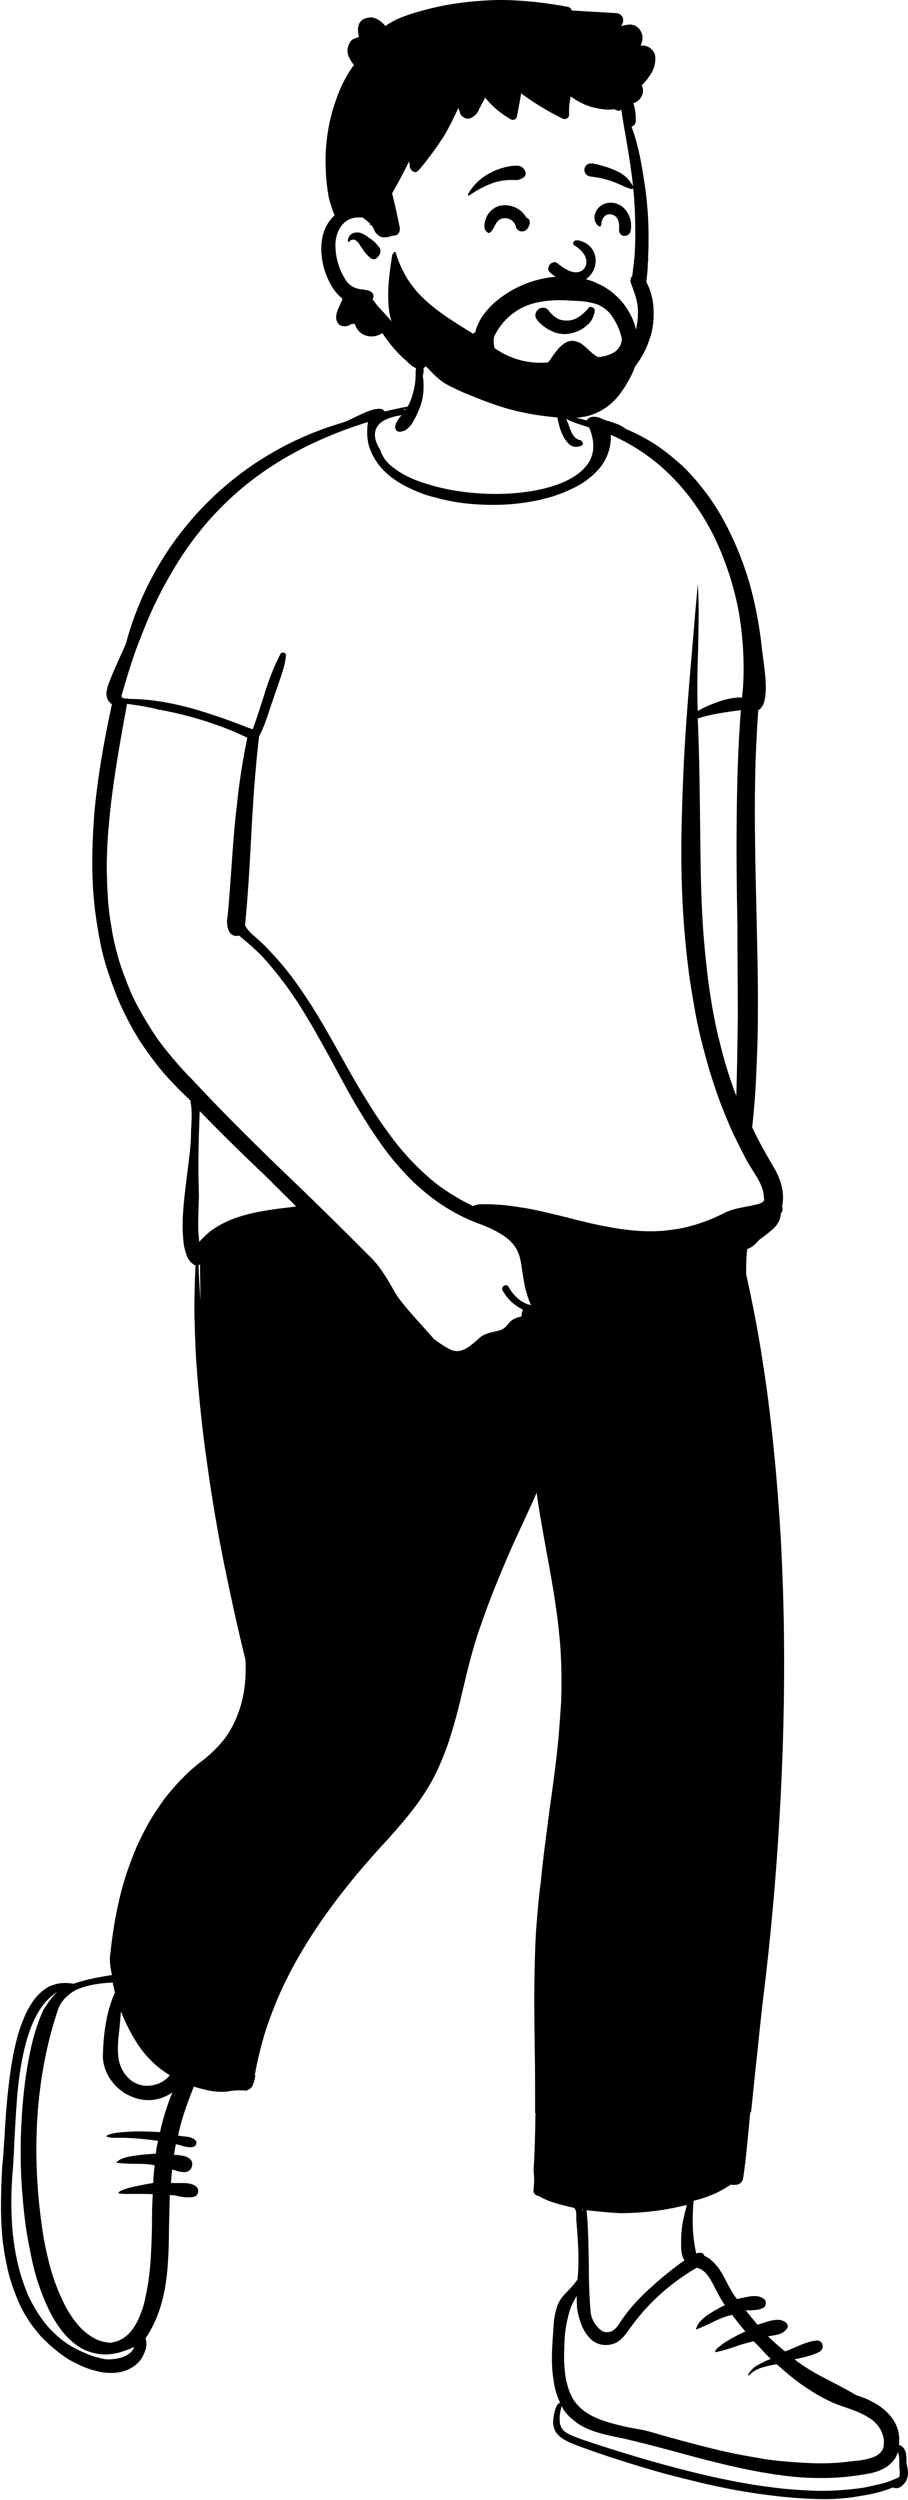 <svg width="133" height="366" viewBox="0 0 133 366" fill="none" xmlns="http://www.w3.org/2000/svg">
<path d="M78.877 60.181C77.769 60.181 76.662 60.071 75.609 59.906C74.557 59.685 73.504 59.41 72.507 58.968C71.51 58.527 70.624 57.975 69.737 57.314C68.906 56.596 68.131 55.769 67.522 54.831V54.776L67.577 54.721H67.632C69.571 56.321 72.008 57.258 75.221 57.699C76.108 57.81 77.049 57.865 77.936 57.865C82.035 57.92 86.023 56.596 89.347 54.169C91.23 52.68 92.559 50.639 93.113 48.322C93.446 47.163 93.501 45.95 93.39 44.736C93.279 43.964 93.058 43.192 92.781 42.475C92.67 42.089 92.504 41.758 92.393 41.371C92.282 41.041 92.393 40.654 92.615 40.379C92.67 39.937 92.726 39.496 92.781 39C92.837 38.503 92.892 38.062 92.947 37.565C93.003 36.517 93.058 35.469 93.058 34.421C93.058 32.325 93.003 30.119 92.781 27.857C92.56 25.43 92.172 23.058 91.784 20.741C91.507 19.196 91.23 17.596 91.008 16.052C90.898 16.162 90.732 16.218 90.565 16.218C90.455 16.218 90.344 16.163 90.233 16.107H90.177L90.011 15.997C90.011 15.997 90.011 15.997 89.956 15.997C89.734 15.997 89.513 16.052 89.236 16.052C88.349 16.052 87.519 15.887 86.632 15.666C85.525 15.335 84.527 14.783 83.586 14.121C83.42 15.004 83.309 15.887 83.364 16.77C83.364 16.935 83.309 17.155 83.142 17.266C83.032 17.376 82.81 17.431 82.644 17.431C82.533 17.431 82.422 17.376 82.311 17.321C80.207 16.273 78.213 15.059 76.329 13.68L76.218 14.397C76.052 15.28 75.886 16.163 75.72 17.045C75.664 17.211 75.609 17.321 75.498 17.431C75.387 17.541 75.221 17.541 75.055 17.541C74.944 17.541 74.834 17.486 74.723 17.431C73.338 16.604 72.064 15.556 71.067 14.287C70.845 14.729 70.624 15.114 70.457 15.445L70.18 15.997C69.959 16.604 69.46 17.1 68.851 17.321C68.74 17.376 68.629 17.376 68.519 17.376C68.242 17.376 68.02 17.266 67.799 17.1C67.577 16.935 67.411 16.714 67.355 16.438C67.3 16.273 67.245 16.052 67.134 15.832C66.524 17.155 65.86 18.479 65.139 19.748C64.087 21.403 62.924 23.003 61.65 24.547L61.262 24.988C61.151 25.099 60.985 25.209 60.819 25.209C60.431 25.154 60.154 24.878 60.044 24.492C59.988 24.216 59.988 23.94 59.933 23.609C59.046 25.43 58.215 26.919 57.44 28.298L57.551 28.795C57.828 29.843 58.049 30.891 58.271 31.939C58.382 32.38 58.437 32.821 58.548 33.263C58.603 33.594 58.548 33.925 58.382 34.145C58.271 34.311 58.049 34.476 57.828 34.476C57.606 34.531 57.44 34.532 57.218 34.587C56.941 34.697 56.609 34.752 56.332 34.752C56.166 34.752 56 34.752 55.834 34.697C55.335 34.477 54.947 34.09 54.781 33.594C54.726 33.484 54.67 33.318 54.56 33.208C54.504 33.097 54.393 32.987 54.338 32.876V32.932C54.338 32.932 54.283 32.932 54.283 32.987C54.227 32.987 54.227 32.987 54.172 32.932V32.876L54.227 32.767C54.006 32.546 53.784 32.325 53.507 32.159C53.396 32.049 53.285 31.994 53.175 31.884C52.953 31.828 52.787 31.829 52.565 31.829C52.011 31.829 51.458 31.939 50.959 32.215C49.63 32.987 49.131 34.587 49.131 35.855C49.131 37.565 49.574 39.22 50.46 40.709C50.793 41.371 51.347 41.868 52.011 42.144C52.344 42.254 52.731 42.364 53.064 42.364C53.396 42.419 53.784 42.475 54.116 42.585C54.338 42.696 54.559 42.861 54.67 43.081C54.726 43.302 54.725 43.523 54.615 43.688C54.615 43.688 54.615 43.743 54.56 43.743V43.799L54.781 44.075C54.892 44.24 55.058 44.461 55.224 44.681C55.446 44.957 55.667 45.178 55.889 45.398C56 45.564 56.166 45.674 56.277 45.839C56.72 46.336 57.163 46.832 57.606 47.329C57.828 47.55 57.994 47.77 58.215 48.046C58.769 48.653 59.379 49.26 60.154 50.032C60.431 50.308 60.708 50.528 60.985 50.749C61.373 51.08 61.761 51.411 62.148 51.797C62.315 52.018 62.425 52.238 62.536 52.459C62.592 52.679 62.647 52.956 62.592 53.176C62.536 53.507 62.259 53.783 61.982 53.893C61.816 53.949 61.65 54.004 61.484 54.004C60.764 54.004 60.044 53.397 59.545 52.845L59.379 52.68H59.323C58.049 51.521 56.941 50.198 56 48.763C55.501 49.094 54.947 49.26 54.393 49.26C53.895 49.26 53.341 49.094 52.953 48.818C52.454 48.487 52.122 47.936 51.956 47.384C51.79 47.44 51.624 47.439 51.513 47.439H51.458C51.347 47.495 51.291 47.55 51.181 47.605C50.959 47.715 50.737 47.77 50.46 47.77C50.239 47.77 50.017 47.715 49.796 47.605C49.574 47.494 49.463 47.274 49.352 47.053C49.075 46.391 49.352 45.619 49.629 45.012L49.685 44.902C49.851 44.516 50.017 44.13 50.183 43.743C49.629 43.302 49.186 42.806 48.798 42.254C48.134 41.206 47.635 40.048 47.358 38.889C47.081 37.676 46.97 36.462 47.137 35.249C47.247 34.532 47.414 33.87 47.746 33.208C48.078 32.546 48.522 31.994 49.02 31.497L48.965 31.387C48.632 30.615 48.411 29.843 48.189 29.07C48.023 28.133 47.857 27.14 47.801 26.202C47.635 24.161 47.635 22.12 47.912 20.134C48.134 18.259 48.577 16.383 49.242 14.563C49.851 12.743 50.737 11.033 51.845 9.488C51.513 9.157 51.291 8.716 51.07 8.274C50.903 7.833 50.848 7.337 50.959 6.895C51.014 6.675 51.125 6.454 51.236 6.233C51.347 6.013 51.513 5.847 51.734 5.737C51.845 5.682 52.011 5.626 52.122 5.571C52.233 5.516 52.344 5.516 52.455 5.461L52.51 5.406C52.565 5.351 52.565 5.351 52.565 5.295C52.565 5.24 52.51 5.185 52.51 5.075C52.399 4.579 52.399 4.082 52.565 3.586C52.731 3.089 53.175 2.758 53.673 2.648C53.839 2.593 54.061 2.592 54.227 2.537C54.67 2.537 55.113 2.703 55.446 2.923C55.833 3.144 56.166 3.475 56.443 3.806C57.329 3.2 58.271 2.703 59.268 2.372C60.265 1.986 61.262 1.71 62.315 1.434C64.53 0.827 66.857 0.442 69.128 0.221C70.513 0.111 71.898 0 73.282 0C74.944 0 76.551 0.11 78.213 0.276C79.763 0.441 81.37 0.662 83.142 0.993C83.475 1.048 83.696 1.269 83.752 1.544C85.081 1.6 86.411 1.71 87.685 1.765C88.571 1.82 89.457 1.876 90.288 1.931C90.842 1.931 91.285 2.427 91.285 2.979C91.285 3.144 91.23 3.31 91.174 3.475C91.119 3.641 91.008 3.751 90.953 3.861L91.064 3.806C91.396 3.696 91.784 3.641 92.172 3.586C92.504 3.586 92.781 3.641 93.113 3.806C93.501 4.027 93.778 4.358 93.944 4.744C94.11 5.13 94.166 5.572 94.055 6.013C94 6.234 93.944 6.454 93.834 6.674C93.889 6.674 93.944 6.674 94 6.674C94.11 6.674 94.221 6.674 94.332 6.674C94.775 6.73 95.218 6.951 95.495 7.281C95.828 7.612 95.994 8.054 95.994 8.495C95.994 9.267 95.828 9.984 95.44 10.646C95.052 11.308 94.554 11.97 94 12.466C94.166 12.797 94.221 13.184 94.166 13.57C94 14.287 93.501 14.894 92.781 15.115C93.058 15.997 93.169 16.935 93.113 17.873C93.058 18.204 92.837 18.424 92.504 18.534C93.058 20.024 93.446 21.569 93.778 23.113C94.055 24.492 94.277 25.982 94.554 27.802C94.831 30.008 94.997 32.27 94.997 34.476C94.997 35.469 94.997 36.517 94.941 37.51V37.896C94.941 38.117 94.941 38.338 94.886 38.613C94.886 39.496 94.775 40.379 94.665 41.261C95.274 42.419 95.662 43.744 95.717 45.068C95.828 46.667 95.661 48.267 95.108 49.756C94.664 51.135 93.944 52.459 93.058 53.618C92.172 54.776 91.119 55.769 89.901 56.651C88.682 57.534 87.408 58.251 86.023 58.803C84.638 59.354 83.253 59.74 81.813 60.016C80.982 60.071 79.93 60.181 78.877 60.181ZM54.781 37.951C54.615 37.951 54.393 37.896 54.283 37.786C53.784 37.4 53.341 36.848 53.008 36.297L52.898 36.131L52.842 36.076C52.787 36.021 52.787 35.965 52.731 35.91C52.621 35.69 52.455 35.469 52.233 35.304L52.178 35.249C52.122 35.194 52.011 35.138 51.901 35.083C51.845 35.083 51.79 35.083 51.734 35.083C51.513 35.083 51.291 35.193 51.181 35.359C51.181 35.414 51.125 35.414 51.07 35.414C51.014 35.414 50.959 35.359 50.959 35.304C50.959 34.973 51.07 34.642 51.291 34.421C51.568 34.145 51.901 34.035 52.288 34.035C52.399 34.035 52.455 34.035 52.565 34.035C53.064 34.145 53.562 34.421 53.95 34.752L54.172 34.917L54.283 34.973C54.781 35.304 55.224 35.745 55.612 36.297C55.778 36.627 55.778 37.014 55.557 37.345C55.446 37.51 55.335 37.621 55.224 37.731C55.113 37.897 54.947 37.951 54.781 37.951Z" fill="black"/>
<path d="M83.564 61.215C82.512 61.215 81.404 61.105 80.462 60.994C77.803 60.718 75.144 60.167 72.596 59.285C71.433 58.898 70.159 58.402 68.83 57.85C68.664 57.795 68.442 57.685 68.276 57.63C67.223 57.188 66.171 56.692 65.174 56.14C64.343 55.589 63.623 54.927 62.958 54.209C62.847 54.099 62.736 53.934 62.57 53.823C61.296 52.61 60.077 51.286 59.025 49.852C58.526 49.245 58.083 48.583 57.751 47.921C57.363 47.204 57.142 46.487 57.031 45.714C56.643 43.122 56.975 40.474 57.363 37.881C57.419 37.661 57.419 37.44 57.474 37.275C57.474 37.219 57.529 37.164 57.585 37.164C57.64 37.164 57.64 37.165 57.64 37.22C57.64 37.165 57.64 37.109 57.64 37.054C57.64 36.999 57.64 36.944 57.696 36.944C57.751 36.889 57.751 36.888 57.806 36.888C57.862 36.888 57.972 36.944 57.972 36.999C58.637 39.261 59.801 41.357 61.407 43.067C63.457 45.218 66.005 46.818 68.497 48.362C68.774 48.528 68.996 48.693 69.273 48.859C69.384 48.748 69.494 48.693 69.605 48.693C69.827 47.756 70.215 46.928 70.769 46.156C71.322 45.383 71.932 44.722 72.652 44.115C75.421 41.798 78.967 40.474 82.567 40.474C83.398 40.474 84.229 40.529 85.004 40.695C85.835 40.86 86.611 41.081 87.331 41.412C88.328 41.853 89.27 42.404 90.045 43.122C90.876 43.839 91.541 44.666 92.095 45.604C92.427 46.156 92.704 46.763 92.926 47.425C93.037 47.7 93.812 50.9 93.314 52.72C93.092 53.603 92.76 54.43 92.317 55.257C91.873 56.085 91.43 56.857 90.876 57.574C89.879 58.953 88.55 60.001 86.999 60.608C86.445 60.829 85.835 60.994 85.281 61.049C84.783 61.16 84.174 61.215 83.564 61.215ZM82.069 43.949C80.85 43.949 79.631 44.059 78.468 44.335C75.754 44.942 73.538 46.818 72.375 49.3C72.264 49.852 72.32 50.403 72.43 50.955C74.369 52.334 76.696 53.106 79.078 53.106C79.465 53.106 79.853 53.106 80.296 53.051C80.462 52.83 80.684 52.555 80.85 52.279C81.57 51.231 82.401 50.128 83.564 49.907C83.675 49.907 83.786 49.907 83.841 49.907C84.285 49.907 84.728 50.072 85.115 50.293C85.503 50.569 85.835 50.845 86.168 51.176C86.556 51.562 86.943 51.893 87.387 52.168C87.442 52.224 87.553 52.224 87.608 52.279C88.439 52.224 89.27 52.003 89.99 51.562C90.655 51.12 91.042 50.403 91.098 49.631C91.042 49.466 91.043 49.355 90.987 49.189C90.71 48.141 90.267 47.204 89.658 46.322C89.159 45.549 88.439 44.997 87.608 44.611C86.666 44.28 85.669 44.115 84.672 44.059H84.451C83.564 44.004 82.789 43.949 82.069 43.949Z" fill="black"/>
<path d="M82.809 48.913C82.145 48.913 81.535 48.803 80.926 48.527C80.04 48.141 79.264 47.589 78.655 46.817C78.489 46.596 78.378 46.321 78.433 45.99C78.489 45.714 78.655 45.438 78.876 45.273C79.043 45.107 79.32 45.052 79.541 45.052C79.597 45.052 79.652 45.052 79.707 45.052C79.984 45.107 80.261 45.272 80.372 45.493L80.427 45.548C80.76 45.99 81.203 46.376 81.702 46.652C82.089 46.872 82.532 46.928 82.976 46.928C83.086 46.928 83.197 46.928 83.308 46.928C84.361 46.817 85.081 46.266 85.911 45.438C86.022 45.328 86.078 45.273 86.188 45.107C86.244 44.997 86.355 44.941 86.41 44.941C86.466 44.941 86.521 44.941 86.576 44.941C86.742 44.941 86.908 45.052 87.019 45.162C87.075 45.273 87.13 45.383 87.13 45.493C87.019 46.321 86.632 47.093 86.022 47.59C85.358 48.196 84.527 48.637 83.585 48.803C83.363 48.858 83.087 48.913 82.809 48.913ZM84.139 41.356C82.809 41.301 81.591 40.804 80.594 39.922C80.317 39.701 80.206 39.315 80.372 39.039C80.483 38.653 80.815 38.433 81.203 38.377C81.369 38.377 81.48 38.433 81.591 38.488L81.702 38.598C82.366 39.094 83.363 39.867 84.36 39.867C84.804 39.867 85.247 39.701 85.524 39.37C85.856 38.984 85.967 38.488 85.856 37.991C85.635 36.888 84.471 36.116 84.084 35.895C83.973 35.785 83.917 35.674 83.973 35.509C84.028 35.288 84.25 35.178 84.471 35.178C84.527 35.178 84.527 35.178 84.582 35.178C85.413 35.288 86.189 35.729 86.687 36.391C87.13 36.998 87.296 37.715 87.241 38.432C87.186 39.205 86.853 39.867 86.355 40.419C85.745 41.081 84.97 41.356 84.139 41.356ZM68.739 28.669C68.684 28.669 68.629 28.614 68.573 28.559C68.518 28.504 68.518 28.448 68.573 28.393C69.349 27.014 70.567 25.911 71.952 25.249C72.672 24.863 73.448 24.587 74.279 24.422L74.501 24.366C74.833 24.311 75.165 24.256 75.498 24.256C75.941 24.201 76.439 24.366 76.716 24.697C76.882 24.918 76.993 25.194 76.993 25.469C76.993 25.635 76.882 25.856 76.716 25.966C76.329 26.242 75.885 26.407 75.387 26.352C75.276 26.352 75.165 26.352 75.054 26.352C74.944 26.352 74.833 26.352 74.722 26.352C74.611 26.352 74.5 26.352 74.445 26.352C73.78 26.407 73.116 26.517 72.506 26.683C71.177 27.124 69.903 27.786 68.739 28.614C68.795 28.669 68.795 28.669 68.739 28.669ZM92.559 27.676C92.503 27.676 92.503 27.676 92.448 27.676C92.06 27.566 91.672 27.4 91.285 27.235L90.897 27.069C90.454 26.849 90.01 26.683 89.567 26.518C88.57 26.187 87.573 25.966 86.576 25.856C86.355 25.856 86.133 25.745 85.967 25.635C85.801 25.524 85.69 25.304 85.634 25.139C85.579 24.863 85.579 24.587 85.745 24.366C85.856 24.201 86.022 24.035 86.244 23.98C86.355 23.925 86.521 23.925 86.632 23.925C86.687 23.925 86.798 23.925 86.853 23.925L87.019 23.98C88.127 24.201 89.235 24.532 90.288 25.028C91.34 25.47 92.171 26.241 92.725 27.29C92.78 27.565 92.725 27.621 92.669 27.676C92.669 27.621 92.614 27.676 92.559 27.676Z" fill="black"/>
<path d="M89.294 29.678C91.51 29.568 92.84 31.94 92.341 33.925C92.23 34.312 91.898 34.532 91.51 34.532H91.399C91.344 34.532 91.289 34.532 91.289 34.532C90.901 34.422 90.679 34.091 90.679 33.705V33.594C90.735 32.657 90.624 31.609 89.516 31.388C88.574 31.223 88.076 32.105 88.076 32.933C88.076 33.043 87.965 33.153 87.854 33.153C87.799 33.153 87.799 33.153 87.743 33.153C87.134 32.712 86.912 31.94 87.189 31.223C87.522 30.285 88.353 29.733 89.294 29.678Z" fill="black"/>
<path d="M73.009 30.175C74.615 29.733 76.332 30.45 77.108 31.885C77.385 31.94 77.606 32.216 77.606 32.491C77.606 32.877 77.44 33.264 77.163 33.595C76.775 33.981 76.111 33.981 75.778 33.595C75.668 33.484 75.612 33.374 75.557 33.209V33.153C75.335 32.271 74.394 31.774 73.563 31.995H73.507C72.51 32.326 72.51 33.429 71.79 34.036C71.735 34.091 71.624 34.146 71.513 34.091C70.738 33.705 70.904 32.657 71.181 31.995C71.458 31.168 72.122 30.506 73.009 30.175Z" fill="black"/>
<path d="M120.813 365.891C117.933 365.891 114.72 365.615 111.175 365.118C108.073 364.677 104.694 364.015 101.204 363.132C98.157 362.415 95.055 361.533 91.898 360.54C89.239 359.712 86.635 358.83 84.309 357.947L84.198 357.892C83.478 357.616 82.703 357.285 82.149 356.844C81.872 356.623 81.595 356.348 81.428 356.072C81.207 355.741 81.096 355.355 81.041 354.968C80.985 354.637 81.041 353.92 81.207 353.203C81.318 352.707 81.595 351.879 82.038 351.769C81.65 350.942 81.373 350.114 81.207 349.232C81.041 348.349 80.93 347.466 80.875 346.584C80.764 344.763 80.93 342.943 81.041 341.123C81.096 340.681 81.096 340.185 81.152 339.744C81.484 337.151 82.149 336.489 83.035 335.551C83.589 335 84.143 334.393 84.586 333.731C84.863 331.028 84.697 328.932 84.531 326.45C84.475 326.008 84.475 325.512 84.42 325.071C84.42 324.905 84.364 324.685 84.42 324.519C84.42 324.298 84.42 324.023 84.364 323.802C84.364 323.581 84.254 323.416 84.087 323.25C83.866 323.195 83.644 323.14 83.367 323.085C81.816 322.699 80.21 322.313 78.88 321.485C78.659 321.485 78.437 321.375 78.326 321.209C78.16 321.044 78.105 320.823 78.16 320.547C78.216 319.885 78.271 319.223 78.216 318.562C78.216 318.286 78.16 317.955 78.16 317.624C78.326 315.197 78.382 312.494 78.437 309.349H78.382C78.382 306.205 78.382 302.951 78.326 299.862C78.271 295.89 78.216 291.753 78.326 287.671C78.382 285.464 78.437 283.478 78.603 281.603C78.77 279.452 78.936 277.466 79.213 275.535C79.545 272.005 80.044 268.474 80.487 264.999C80.985 261.524 81.484 257.883 81.816 254.298C81.983 252.367 82.093 250.602 82.204 248.947C82.259 247.072 82.259 245.306 82.204 243.596C82.149 242.272 82.093 240.893 81.927 239.459C81.816 238.135 81.65 236.811 81.428 235.322C81.041 232.564 80.542 229.806 80.044 227.158C79.545 224.345 78.991 221.421 78.603 218.553L78.437 218.939L78.049 219.822C76.72 222.745 75.28 225.724 74.006 228.758C72.566 232.123 71.402 235.101 70.461 237.859C69.353 240.893 68.577 244.093 67.857 247.127C67.359 249.278 66.805 251.54 66.14 253.691C65.808 254.849 65.42 255.897 65.032 256.89C64.589 257.994 64.146 259.042 63.647 260.035C62.761 261.689 61.764 263.289 60.601 264.779C59.382 266.378 58.053 267.868 56.945 269.136C51.682 274.763 47.639 280.003 44.536 285.133C43.65 286.623 42.819 288.057 42.099 289.546C41.324 291.036 40.659 292.58 40.05 294.125C39.44 295.669 38.886 297.269 38.443 298.869C38 300.468 37.612 302.123 37.335 303.778C37.335 303.833 37.391 303.833 37.391 303.888C37.335 304.33 37.224 304.771 37.058 305.212C36.892 305.654 36.504 305.929 36.061 306.095C35.729 306.04 35.397 306.04 35.064 306.04C34.455 306.04 33.901 306.095 33.347 306.205C33.125 306.205 32.848 306.26 32.627 306.26C31.907 306.26 31.187 306.205 30.466 306.04C29.746 305.874 29.026 305.709 28.361 305.488L28.306 305.709L28.195 305.985C27.364 308.136 26.534 310.398 26.09 312.659C26.367 312.714 26.644 312.77 26.866 312.77C27.475 312.825 28.14 312.88 28.583 313.321C28.749 313.487 28.805 313.652 28.749 313.873C28.694 314.093 28.528 314.259 28.306 314.314C28.14 314.369 27.974 314.369 27.808 314.369C27.42 314.369 27.032 314.259 26.644 314.149C26.367 314.038 26.035 313.983 25.758 313.928C25.647 314.424 25.592 314.921 25.481 315.472C26.256 315.528 27.42 315.583 27.918 316.19C28.14 316.41 28.195 316.741 28.14 317.017C28.084 317.624 27.531 318.065 26.977 318.01C26.534 318.01 26.035 317.9 25.592 317.734C25.426 317.679 25.315 317.679 25.204 317.624C25.149 318.286 25.093 318.948 25.038 319.61C25.149 319.61 25.259 319.61 25.37 319.61C25.536 319.61 25.703 319.61 25.924 319.61C26.09 319.61 26.312 319.61 26.478 319.61C26.866 319.61 27.198 319.61 27.586 319.665C27.918 319.72 28.306 319.83 28.583 319.996C28.915 320.216 29.082 320.547 29.026 320.933C29.026 321.099 28.915 321.264 28.805 321.375C28.694 321.54 28.528 321.595 28.306 321.651C28.084 321.706 27.863 321.706 27.586 321.706C27.087 321.706 26.644 321.651 26.146 321.54C25.758 321.43 25.315 321.375 24.872 321.375C24.816 322.754 24.816 324.243 24.761 325.677C24.706 331.469 24.65 337.427 21.326 342.336C21.493 342.943 21.493 343.55 21.271 344.157C21.049 344.763 20.773 345.315 20.385 345.756C19.886 346.308 19.222 346.749 18.501 347.025C17.781 347.301 17.061 347.411 16.286 347.411C15.621 347.411 15.012 347.356 14.347 347.191C13.682 347.025 13.073 346.86 12.408 346.584C11.799 346.363 11.19 346.032 10.636 345.756C10.082 345.481 9.583 345.15 9.085 344.763C7.977 343.991 7.035 343.109 6.093 342.171C5.262 341.233 4.487 340.24 3.822 339.137C3.157 338.089 2.659 336.93 2.216 335.772C1.773 334.614 1.385 333.4 1.108 332.187C0.831 330.973 0.609 329.704 0.443 328.436C0.277 327.222 0.222 325.953 0.166 324.629C0.111 322.423 0.166 319.996 0.332 317.127C0.443 316.079 0.554 314.535 0.665 312.825C0.775 310.673 0.942 308.246 1.219 305.764C1.551 302.84 1.939 300.468 2.493 298.427C2.77 297.324 3.157 296.276 3.601 295.228C3.988 294.29 4.487 293.463 5.096 292.635C5.65 291.918 6.315 291.367 7.035 290.925C7.423 290.705 7.81 290.594 8.198 290.484C8.641 290.374 9.085 290.319 9.528 290.319C9.971 290.319 10.359 290.374 10.802 290.429C12.353 289.877 13.793 289.601 15.344 289.326C15.676 289.27 16.064 289.215 16.396 289.16C16.119 287.891 16.009 286.843 16.175 285.906C16.452 283.258 16.895 280.555 17.504 277.962C18.114 275.314 19 272.777 20.052 270.295C20.606 269.081 21.216 267.868 21.88 266.709C22.545 265.551 23.321 264.448 24.096 263.344C24.927 262.296 25.813 261.248 26.755 260.31C27.697 259.318 28.749 258.435 29.857 257.607C30.965 256.725 31.962 255.732 32.848 254.629C33.679 253.525 34.289 252.367 34.787 251.098C35.729 248.726 36.117 245.968 35.95 242.99C34.843 238.521 33.846 233.943 32.904 229.365C31.851 224.234 31.02 219.16 30.356 214.416C29.58 209.065 29.082 203.99 28.749 199.301C28.583 196.819 28.528 194.392 28.472 192.075C28.472 189.703 28.528 187.441 28.639 185.29C28.306 185.125 27.974 184.849 27.752 184.573C27.475 184.187 27.309 183.801 27.198 183.359C27.032 182.863 26.921 182.311 26.866 181.76C26.811 181.153 26.755 180.491 26.755 179.884C26.7 177.236 27.143 174.147 27.475 171.389C27.752 169.238 27.974 167.362 27.974 166.259C27.974 165.763 27.974 165.321 28.029 164.825C28.084 163.556 28.14 162.288 27.863 161.074C26.811 160.136 25.813 159.088 24.872 158.095C23.93 157.102 23.099 156.054 22.268 154.951C21.493 153.903 20.717 152.8 20.052 151.696C19.388 150.593 18.778 149.49 18.224 148.332C17.671 147.228 17.172 146.07 16.729 144.856C16.286 143.698 15.898 142.54 15.51 141.326C15.178 140.168 14.845 138.954 14.624 137.685C14.402 136.472 14.181 135.258 14.015 133.989C13.682 131.507 13.516 128.97 13.516 126.432C13.516 124.005 13.627 121.412 13.848 118.71C14.291 114.021 15.122 108.946 16.396 103.099C16.175 102.988 16.009 102.768 15.842 102.547C15.732 102.326 15.621 102.106 15.621 101.885C15.566 101.664 15.566 101.389 15.621 101.168C15.676 100.947 15.732 100.672 15.787 100.451C16.396 98.741 17.172 97.086 17.892 95.486C18.058 95.1 18.28 94.659 18.446 94.218C22.601 78.662 34.621 66.416 50.131 61.893C50.464 61.782 51.017 61.562 51.682 61.231C52.347 60.9 53.067 60.569 53.732 60.293C54.507 59.962 55.117 59.852 55.56 59.852C55.726 59.852 55.892 59.852 56.058 59.962C56.169 60.017 56.28 60.127 56.335 60.238C57.388 60.017 58.496 59.741 59.714 59.521C60.047 58.969 60.268 58.362 60.434 57.755C60.601 57.149 60.767 56.542 60.822 55.88C60.877 55.549 60.877 55.273 60.877 54.942C60.877 54.446 60.877 53.894 61.099 53.453C61.099 53.398 61.099 53.398 61.099 53.343C61.099 53.343 61.154 53.343 61.154 53.398C61.265 53.398 61.321 53.398 61.431 53.398C61.653 53.398 61.819 53.453 61.93 53.618C62.152 53.949 62.041 54.556 61.93 55.053C62.041 55.604 62.041 56.156 62.041 56.707C62.041 57.259 61.985 57.811 61.875 58.362C61.764 58.914 61.598 59.465 61.376 59.962C61.154 60.458 60.933 61.01 60.656 61.451C60.434 61.948 60.102 62.389 59.659 62.775C59.382 63.051 58.994 63.161 58.606 63.217C58.274 63.217 58.053 63.106 57.942 62.83C57.831 62.61 57.886 62.334 57.997 62.003C58.219 61.562 58.496 61.12 58.828 60.789C57.886 60.9 57.055 61.175 56.446 61.451C55.781 61.782 55.338 62.224 55.117 62.72C54.729 63.547 54.895 64.651 55.726 65.919C56.003 66.912 56.723 67.85 57.831 68.622C58.828 69.395 60.157 70.057 61.764 70.608C63.426 71.16 65.143 71.601 66.915 71.877C68.799 72.153 70.682 72.318 72.566 72.318C75.612 72.318 78.493 71.932 80.819 71.215C81.927 70.884 82.98 70.443 83.977 69.836C84.918 69.284 85.638 68.567 86.137 67.85C87.134 66.361 87.134 64.596 86.303 62.61C86.192 62.555 85.915 62.444 85.528 62.334C84.641 62.058 83.312 61.617 82.924 61.286C83.035 61.562 83.146 61.837 83.257 62.113C83.589 63.106 83.977 64.209 84.918 64.43C85.029 64.43 85.14 64.485 85.195 64.596C85.251 64.651 85.306 64.761 85.362 64.871C85.417 65.037 85.306 65.202 85.14 65.257C84.863 65.368 84.641 65.423 84.364 65.423C83.977 65.423 83.589 65.257 83.312 64.982C82.98 64.651 82.758 64.32 82.536 63.934C82.093 63.106 81.816 62.058 81.65 61.175C81.595 60.9 81.539 60.624 81.428 60.458C81.041 59.521 80.819 58.528 80.653 57.535C80.598 57.038 80.598 56.542 80.598 56.045C80.653 55.549 80.764 55.108 80.93 54.611H80.985C81.373 54.611 81.65 56.211 81.983 57.755C82.204 58.969 82.426 60.072 82.647 60.403C82.703 60.403 82.758 60.403 82.813 60.403C82.869 60.514 82.924 60.624 83.035 60.679C83.367 60.955 84.143 61.12 84.863 61.286C85.251 61.341 85.583 61.451 85.915 61.562C86.137 61.231 86.469 61.01 86.968 61.01C87.466 61.01 87.91 61.175 88.353 61.396C88.63 61.507 88.907 61.617 89.239 61.672C90.07 61.948 90.956 62.224 91.621 62.775C93.172 63.437 94.668 64.209 96.108 65.147C97.493 66.085 98.767 67.133 99.985 68.236C102.257 70.443 104.306 73.091 105.968 76.124C107.574 79.048 108.848 82.192 109.79 85.392C110.676 88.591 111.286 91.846 111.618 95.1C111.673 95.431 111.729 95.872 111.784 96.369C112.117 98.906 112.726 103.099 111.064 103.981C110.898 106.298 110.787 108.67 110.676 111.263C110.621 113.524 110.566 115.896 110.566 118.489C110.566 123.288 110.676 128.142 110.787 132.831C110.898 138.071 111.064 143.532 111.009 148.883C111.009 151.752 110.898 154.399 110.787 156.937C110.676 159.805 110.455 162.453 110.178 165.046C111.009 166.866 112.061 168.741 113.391 171.003C113.889 171.831 114.277 172.768 114.499 173.706C114.72 174.644 114.775 175.637 114.554 176.63C114.609 176.795 114.665 176.961 114.609 177.181C114.609 177.347 114.499 177.512 114.388 177.623C114.277 179.167 113.335 179.884 112.283 180.712C112.061 180.877 111.784 181.098 111.563 181.263C111.286 181.429 111.064 181.649 110.843 181.925C110.455 182.311 110.012 182.697 109.458 182.863C109.292 184.077 109.292 185.345 109.292 186.559C110.178 190.53 111.009 194.723 111.673 199.081C112.338 203.273 112.892 207.631 113.335 212.154C113.778 216.457 114.111 220.98 114.388 225.558C114.609 229.971 114.775 234.55 114.831 239.183C114.942 247.954 114.72 257.056 114.166 266.323C113.668 274.928 112.892 283.589 111.84 292.139C111.396 295.724 111.064 299.365 110.676 302.84C110.455 304.937 110.233 307.088 110.012 309.239H109.901C109.79 310.177 109.735 311.115 109.624 312.108C109.402 314.424 109.181 316.796 108.848 318.948C108.793 319.223 108.627 319.499 108.405 319.665C108.184 319.83 107.851 319.885 107.574 319.885C107.408 319.885 107.242 319.885 107.076 319.83C106.245 320.382 105.359 320.878 104.472 321.264C103.531 321.651 102.589 321.982 101.592 322.202C101.481 323.747 101.426 324.905 101.481 326.119C101.536 327.387 101.703 328.711 101.98 329.925C102.146 329.87 102.367 329.815 102.534 329.815C102.7 329.815 102.81 329.815 102.921 329.925C103.032 329.98 103.143 330.09 103.143 330.256C103.531 330.421 103.918 330.642 104.251 330.973C104.583 331.249 104.86 331.58 105.137 331.911C105.636 332.573 106.079 333.4 106.466 334.172C106.91 335 107.353 335.882 107.962 336.599C108.184 336.544 108.405 336.489 108.627 336.434C109.236 336.324 109.901 336.158 110.51 336.158C111.23 336.158 111.784 336.379 112.117 336.82C112.227 337.151 112.172 337.427 112.061 337.648C111.895 337.868 111.563 338.034 111.064 338.144C110.621 338.199 110.178 338.254 109.735 338.254C109.568 338.254 109.402 338.254 109.236 338.254C109.845 339.027 110.455 339.744 110.953 340.35C111.23 340.295 111.507 340.185 111.84 340.075C112.504 339.854 113.28 339.633 113.945 339.633C114.443 339.633 114.831 339.799 115.163 340.075C115.274 340.185 115.329 340.351 115.385 340.461C115.385 340.626 115.385 340.792 115.274 340.902C115.052 341.233 114.72 341.509 114.332 341.674C113.945 341.785 113.501 341.895 113.114 341.95C112.892 342.005 112.671 342.005 112.504 342.061C113.224 342.778 114.055 343.495 114.997 344.267C115.44 344.102 115.883 343.936 116.326 343.715C117.379 343.274 118.431 342.778 119.595 342.667C119.65 342.667 119.65 342.667 119.706 342.667C120.093 342.667 120.426 342.943 120.481 343.329C120.536 343.495 120.536 343.715 120.426 343.881C120.37 344.046 120.204 344.212 120.038 344.322C119.484 344.598 118.875 344.819 118.265 344.984C117.601 345.15 116.936 345.315 116.382 345.425C117.213 346.087 118.154 346.694 119.096 347.246C120.038 347.797 121.035 348.294 121.977 348.79C123.14 349.397 124.303 350.004 125.411 350.666C126.297 350.942 127.128 351.273 127.904 351.714C128.679 352.1 129.399 352.652 130.009 353.258C131.338 354.582 131.892 356.182 131.671 357.947C132.723 358.278 132.778 359.381 132.778 360.319V360.374C132.778 360.595 132.834 360.871 132.889 361.091C132.945 361.422 133 361.698 133 362.029C133 362.36 132.945 362.691 132.834 362.967C132.723 363.298 132.501 363.574 132.224 363.85C132.114 363.96 131.947 364.07 131.781 364.181C131.615 364.236 131.449 364.291 131.283 364.291C131.117 364.291 130.95 364.236 130.784 364.181C129.289 364.787 127.738 365.173 126.187 365.394C124.469 365.725 122.641 365.891 120.813 365.891ZM82.26 352.265C82.038 353.148 81.927 353.865 81.983 354.362C81.983 354.913 82.149 355.299 82.37 355.63C82.869 356.292 83.811 356.623 85.306 357.175L85.638 357.285C87.577 357.947 90.181 358.775 93.117 359.657C96.274 360.595 99.099 361.367 101.869 362.029C105.192 362.857 108.294 363.463 111.175 363.905C112.781 364.125 114.332 364.346 115.828 364.456C117.379 364.567 118.93 364.677 120.315 364.677C122.309 364.677 124.359 364.511 126.353 364.236C127.294 364.07 128.181 363.85 129.122 363.629C130.009 363.408 130.84 363.077 131.671 362.691C131.837 362.415 131.781 362.029 131.781 361.698C131.726 361.367 131.726 360.981 131.726 360.65C131.726 360.099 131.726 359.492 131.504 358.995C131.394 359.437 131.172 359.878 130.895 360.209C130.618 360.54 130.286 360.871 129.898 361.147C129.122 361.643 128.236 361.974 127.294 362.139C126.131 362.36 124.968 362.526 123.805 362.636C122.697 362.746 121.534 362.801 120.315 362.801C118.487 362.801 116.714 362.691 114.942 362.47C113.28 362.25 111.507 361.974 109.624 361.588C106.079 360.871 102.534 359.933 99.099 358.995C96.44 358.278 93.726 357.561 91.067 356.954C89.294 356.623 87.522 356.237 86.026 355.575C85.251 355.244 84.531 354.803 83.921 354.251C83.201 353.7 82.647 353.038 82.26 352.265ZM84.475 336.158C83.866 337.096 83.423 338.144 83.201 339.247C82.924 340.35 82.758 341.399 82.703 342.557C82.647 343.826 82.592 344.984 82.647 345.977C82.703 346.86 82.758 347.797 82.98 348.68C83.146 349.397 83.367 350.114 83.7 350.776C83.977 351.383 84.364 351.879 84.863 352.376C85.749 353.258 86.912 353.92 88.574 354.472C90.236 355.024 92.341 355.465 94.335 355.796C95.222 356.017 96.163 356.292 97.049 356.568C100.318 357.451 103.641 358.388 107.02 359.106C108.848 359.492 110.51 359.768 112.117 360.043C113.945 360.319 115.606 360.429 117.268 360.54C118.265 360.595 119.262 360.65 120.204 360.65C121.81 360.65 123.361 360.54 124.913 360.319C125.743 360.264 126.63 360.154 127.35 359.933C128.181 359.712 128.735 359.381 129.122 358.885C129.344 358.609 129.455 358.223 129.455 357.892C129.51 357.396 129.455 356.954 129.289 356.458C129.122 355.906 128.845 355.41 128.458 354.968C128.07 354.527 127.682 354.196 127.184 353.92C126.242 353.314 125.079 352.872 123.915 352.486C122.974 352.155 122.032 351.824 121.201 351.383C119.816 350.721 118.542 349.894 117.268 349.011C116.05 348.128 114.886 347.135 113.778 346.143C113.668 346.143 113.557 346.198 113.446 346.198C112.781 346.308 112.061 346.473 111.396 346.694C110.676 346.97 110.122 347.301 109.679 347.797C109.679 347.797 109.679 347.797 109.624 347.797C109.624 347.797 109.568 347.797 109.568 347.742V347.687C109.901 347.08 110.399 346.584 111.009 346.253C111.618 345.922 112.227 345.591 112.892 345.37C112.504 344.984 112.061 344.543 111.673 344.102C111.286 343.66 110.843 343.219 110.399 342.778C109.513 342.998 108.571 343.219 107.74 343.55C106.743 343.881 105.746 344.212 104.749 344.377C104.749 344.157 104.915 343.881 105.303 343.605C105.691 343.274 106.134 342.943 106.633 342.667C107.464 342.171 108.294 341.73 109.181 341.343C108.516 340.571 107.851 339.744 107.242 338.916C106.134 339.137 105.082 339.633 104.085 340.13C103.364 340.461 102.644 340.792 101.924 341.068C102.035 340.681 102.201 340.295 102.478 339.964C102.81 339.578 103.198 339.247 103.586 338.971C104.417 338.42 105.248 337.923 106.189 337.482C105.746 336.93 105.359 336.158 104.915 335.331C104.528 334.559 104.14 333.786 103.697 333.179C103.475 332.904 103.254 332.628 102.921 332.407C102.644 332.187 102.367 332.076 102.035 332.021C98.434 334.117 95.277 336.875 92.784 340.185C92.618 340.406 92.452 340.626 92.286 340.847C91.732 341.674 91.122 342.502 90.236 342.998C89.738 343.219 89.239 343.329 88.685 343.329C88.242 343.329 87.799 343.219 87.411 343.053C87.023 342.888 86.635 342.612 86.359 342.281C85.694 341.619 85.195 340.626 84.863 339.468C84.697 338.916 84.586 338.42 84.531 337.868C84.475 337.206 84.475 336.655 84.475 336.158ZM8.42 291.587C7.755 292.029 7.146 292.58 6.592 293.187C6.038 293.849 5.595 294.566 5.207 295.338C4.764 296.166 4.431 297.048 4.154 297.931C3.822 298.869 3.601 299.862 3.379 300.854C2.936 302.951 2.659 305.102 2.493 307.198C2.327 309.349 2.216 311.501 2.105 313.431C2.05 315.197 1.939 316.907 1.828 318.286C1.717 319.665 1.662 320.989 1.662 322.313C1.662 323.747 1.717 325.181 1.828 326.505C2.105 329.539 2.714 332.352 3.601 334.724C4.044 335.993 4.653 337.206 5.373 338.365C6.093 339.523 6.869 340.571 7.866 341.509C8.808 342.447 9.915 343.274 11.134 343.881C11.743 344.212 12.408 344.488 13.073 344.763C13.793 345.039 14.513 345.205 15.233 345.37C15.51 345.425 15.732 345.425 16.009 345.425C16.396 345.425 16.784 345.37 17.117 345.315C17.504 345.26 17.837 345.15 18.224 344.984C18.557 344.874 18.834 344.653 19.111 344.432C19.388 344.212 19.554 343.936 19.665 343.605C18.945 343.936 18.224 344.212 17.449 344.432C16.784 344.598 16.119 344.708 15.399 344.708C14.901 344.708 14.402 344.653 13.904 344.543C13.405 344.432 12.962 344.267 12.519 344.102C11.577 343.66 10.746 343.053 10.026 342.336C8.586 340.902 7.312 338.806 6.259 336.103C5.539 334.283 4.985 332.407 4.598 330.477C4.154 328.38 3.767 326.229 3.545 324.078C3.047 319.61 2.88 315.086 3.157 310.563C3.379 306.095 3.988 301.958 4.819 298.648C5.207 297.159 5.706 295.669 6.37 294.235C7.035 293.187 7.7 292.249 8.42 291.587ZM16.507 290.263C15.178 290.319 13.405 290.484 11.91 291.036C11.19 291.256 10.525 291.642 9.971 292.139C9.361 292.635 8.918 293.242 8.586 293.959C5.152 303.944 4.431 315.693 6.426 327.829C6.703 329.318 7.035 330.752 7.423 332.187C7.921 333.897 8.531 335.496 9.306 337.096C10.137 338.806 11.134 340.185 12.187 341.178C12.741 341.674 13.35 342.116 14.015 342.447C14.679 342.778 15.455 342.943 16.175 342.998C16.895 342.888 17.56 342.667 18.114 342.281C18.723 341.895 19.222 341.343 19.609 340.737C20.052 340.075 20.385 339.358 20.662 338.585C20.994 337.758 21.216 336.875 21.382 335.993C21.714 334.393 21.991 332.462 22.102 330.201C22.213 328.215 22.268 326.339 22.268 324.629C22.268 323.305 22.324 322.147 22.379 321.264C21.991 321.209 21.604 321.209 21.16 321.209C20.773 321.209 20.385 321.209 19.997 321.209C19.609 321.209 19.221 321.209 18.834 321.209C18.335 321.209 17.837 321.209 17.338 321.099C17.338 320.437 21.659 319.72 22.434 319.61C22.49 318.672 22.545 317.844 22.656 317.017C21.659 316.796 20.662 316.796 19.665 316.796C18.778 316.796 17.892 316.741 17.006 316.631C17.394 316.19 18.114 315.859 19.221 315.693C20.163 315.528 21.105 315.417 22.047 315.362C22.324 315.362 22.601 315.307 22.822 315.307C22.878 314.755 22.988 314.093 23.154 313.431C21.548 313.211 19.942 313.045 18.28 312.99C18.224 312.99 18.114 312.99 18.003 312.99C17.837 312.99 17.671 312.99 17.449 312.99C17.283 312.99 17.061 312.99 16.895 312.99C16.507 312.99 16.009 312.99 15.566 312.77C15.787 312.494 16.396 312.328 17.394 312.218C18.391 312.108 19.443 312.052 20.44 312.052C21.659 312.052 22.822 312.108 23.431 312.163C23.875 310.177 24.484 308.191 25.259 306.316C24.761 306.702 24.152 306.977 23.542 307.198C22.988 307.364 22.379 307.474 21.77 307.474C20.939 307.474 20.108 307.308 19.332 306.977C18.945 306.812 18.557 306.647 18.224 306.426C17.892 306.205 17.56 305.929 17.227 305.654C16.895 305.378 16.618 305.047 16.396 304.716C16.119 304.385 15.898 304.054 15.732 303.668C15.344 302.896 15.122 302.123 15.067 301.241C15.122 297.434 15.676 294.29 16.84 291.698C16.729 291.311 16.618 290.815 16.507 290.263ZM85.915 323.581C86.192 326.339 86.192 328.932 86.248 331.469C86.248 333.786 86.303 336.158 86.525 338.696C86.691 339.413 86.968 340.075 87.466 340.626C87.633 340.847 87.91 341.068 88.131 341.233C88.685 341.564 89.405 341.509 89.904 341.123C90.291 340.792 90.624 340.406 90.846 339.964C91.953 338.31 93.394 336.655 95.166 335.055C96.773 333.566 98.49 332.187 100.262 330.918C99.819 330.311 99.764 329.428 99.764 328.711C99.764 328.656 99.764 328.601 99.764 328.491C99.764 326.229 99.985 325.291 100.484 323.305C100.539 323.14 100.539 322.974 100.595 322.809C97.382 323.636 94.058 324.023 90.735 324.023C89.128 323.912 87.522 323.802 85.915 323.581ZM85.251 323.471C85.251 323.581 85.306 323.692 85.306 323.802C85.306 323.857 85.306 323.912 85.306 323.912C85.306 323.857 85.306 323.802 85.306 323.747C85.306 323.636 85.306 323.526 85.362 323.471H85.306C85.251 323.471 85.251 323.471 85.251 323.471ZM17.726 294.511C17.671 294.732 17.671 294.897 17.671 295.062C17.615 295.669 17.56 296.276 17.504 296.938C17.338 298.317 17.172 299.806 17.338 301.13C17.394 301.792 17.615 302.454 17.892 303.006C18.058 303.282 18.224 303.613 18.446 303.833C18.668 304.109 18.945 304.385 19.221 304.606C19.886 305.102 20.717 305.378 21.548 305.378C22.157 305.378 22.822 305.212 23.376 304.992C23.93 304.716 24.484 304.33 24.872 303.833C23.154 302.785 21.659 301.406 20.496 299.751C19.332 298.096 18.446 296.331 17.726 294.511ZM18.612 103.044C17.615 108.394 16.784 113.193 16.23 117.882C15.953 120.475 15.732 122.792 15.676 125.053C15.621 126.267 15.621 127.425 15.676 128.584C15.676 129.742 15.787 130.955 15.842 132.059C15.953 133.217 16.064 134.376 16.286 135.479C16.452 136.637 16.673 137.74 16.95 138.844C17.227 139.947 17.56 141.105 17.948 142.153C18.335 143.257 18.778 144.36 19.221 145.408C19.72 146.511 20.274 147.559 20.883 148.607C21.493 149.655 22.157 150.759 22.878 151.807C23.598 152.855 24.428 153.903 25.315 154.951C26.201 155.999 27.143 157.047 28.14 158.04C30.356 160.412 32.793 162.949 35.673 165.818C38.222 168.355 40.88 170.948 43.429 173.375C46.863 176.685 50.353 180.105 53.787 183.58C54.618 184.352 55.394 185.235 56.003 186.173C56.668 187.11 57.221 188.103 57.776 189.096C58.662 190.641 60.767 192.902 62.152 194.447C62.872 195.274 63.426 195.826 63.426 195.936C64.09 196.433 64.755 196.929 65.475 197.315C65.752 197.481 65.974 197.591 66.251 197.702C66.472 197.757 66.749 197.812 66.971 197.812C67.414 197.812 67.912 197.646 68.466 197.315C68.965 196.984 69.519 196.543 70.35 195.771C71.014 195.274 71.735 195.109 72.51 194.943C72.732 194.888 72.953 194.833 73.175 194.778C73.84 194.557 74.117 194.226 74.394 193.895C74.726 193.454 75.114 193.013 76.388 192.737C76.388 192.406 76.443 192.075 76.609 191.744C76 191.468 75.391 191.027 74.892 190.586C74.394 190.089 73.95 189.538 73.618 188.931C73.507 188.765 73.563 188.6 73.618 188.434C73.729 188.269 73.895 188.158 74.117 188.158C74.283 188.158 74.449 188.269 74.504 188.434C74.837 189.041 75.28 189.593 75.834 190.089C76.388 190.586 77.052 190.917 77.773 191.082C77.385 190.2 77.108 189.317 76.886 188.379C76.72 187.552 76.609 186.779 76.499 186.118C76.111 183.304 75.889 181.429 70.627 179.333C67.968 178.395 65.531 177.071 63.259 175.361C62.207 174.533 61.21 173.706 60.268 172.768C59.327 171.831 58.44 170.838 57.609 169.845C56.778 168.852 56.003 167.804 55.227 166.645C54.507 165.597 53.787 164.494 53.012 163.225C51.571 160.908 50.242 158.426 48.968 156.054C48.026 154.289 47.029 152.524 46.032 150.759C44.924 148.828 43.872 147.118 42.875 145.684C41.767 144.029 40.548 142.484 39.274 140.995C38.609 140.223 37.945 139.506 37.224 138.899C36.504 138.182 35.729 137.575 35.009 136.968C34.843 137.023 34.732 137.023 34.566 137.023C34.233 137.023 33.956 136.858 33.735 136.637C33.458 136.306 33.347 135.81 33.291 135.424C33.236 134.982 33.236 134.541 33.347 134.155C33.569 131.728 33.735 129.356 33.901 127.039C34.122 123.784 34.344 120.751 34.732 117.606C34.898 115.896 35.12 114.352 35.341 112.862C35.618 111.152 35.895 109.608 36.227 108.008C34.843 107.346 33.458 106.739 32.017 106.243C30.633 105.746 29.137 105.25 27.641 104.864C26.201 104.478 24.706 104.147 23.154 103.871C21.714 103.485 20.163 103.264 18.612 103.044ZM29.303 185.125C29.248 185.18 29.137 185.18 29.082 185.235C29.137 187 29.248 188.765 29.359 190.475C29.359 188.655 29.303 186.835 29.303 185.125ZM29.248 162.674C29.192 164.77 29.082 166.811 29.082 168.852C29.026 171.113 29.082 173.154 29.137 175.03C29.137 175.692 29.082 176.354 29.082 177.016C29.026 178.615 28.971 180.215 29.192 181.815C29.58 181.374 30.023 180.932 30.466 180.546C30.91 180.16 31.408 179.829 31.962 179.498C33.015 178.891 34.122 178.395 35.286 178.064C37.612 177.347 40.16 177.016 42.598 176.74C42.819 176.685 43.096 176.685 43.373 176.63C41.877 175.14 40.382 173.651 38.942 172.217C35.729 169.183 32.405 165.928 29.248 162.674ZM70.848 176.299C71.901 176.299 73.009 176.354 74.061 176.464C75.058 176.574 76.055 176.74 77.163 176.905C79.268 177.292 81.373 177.843 83.257 178.285L83.423 178.34C85.362 178.836 87.356 179.333 89.35 179.664C90.402 179.884 91.399 179.995 92.341 180.105C93.338 180.215 94.335 180.27 95.332 180.27C96.219 180.27 97.049 180.215 97.936 180.105C98.822 179.995 99.708 179.884 100.539 179.664C101.426 179.443 102.367 179.167 103.254 178.836C104.195 178.505 105.137 178.064 106.023 177.623C107.076 177.071 108.294 176.85 109.458 176.63C109.679 176.574 109.845 176.574 110.067 176.519C110.122 176.519 110.178 176.519 110.233 176.464C110.787 176.354 111.507 176.244 111.84 175.857C111.895 175.802 111.95 175.692 111.95 175.637C111.95 175.582 111.895 175.471 111.895 175.416C111.895 173.982 111.12 172.713 110.344 171.5C110.067 171.058 109.79 170.617 109.568 170.231C108.793 168.852 108.073 167.362 107.353 165.873C106.688 164.439 106.079 162.894 105.469 161.35C104.915 159.86 104.417 158.316 103.918 156.716C103.475 155.172 103.032 153.572 102.644 151.972C102.257 150.428 101.924 148.773 101.647 147.118C101.37 145.518 101.093 143.863 100.872 142.209C100.484 139.064 100.152 135.699 99.985 132.224C99.819 128.97 99.764 125.66 99.819 122.074C99.875 118.875 99.985 115.565 100.152 111.925C100.484 105.14 101.093 98.465 101.647 92.011C101.813 89.749 102.035 87.653 102.201 85.502C102.423 88.315 102.312 91.625 102.257 95.1C102.146 98.134 102.09 101.278 102.201 104.092C103.087 103.595 104.029 103.154 105.026 102.823C105.58 102.602 106.134 102.437 106.688 102.326C107.131 102.216 107.63 102.161 108.128 102.106C108.294 102.106 108.461 102.106 108.682 102.161C108.904 100.285 108.959 98.41 108.904 96.534C108.848 94.604 108.682 92.728 108.405 90.797C108.128 88.867 107.685 86.991 107.131 85.116C106.577 83.24 105.913 81.475 105.137 79.71C104.361 77.945 103.42 76.29 102.367 74.69C101.315 73.091 100.152 71.601 98.822 70.222C96.163 67.409 93.006 65.202 89.461 63.658C89.516 64.651 89.35 65.699 88.962 66.637C88.574 67.574 88.02 68.402 87.3 69.119C86.469 69.946 85.528 70.663 84.475 71.215C83.312 71.822 82.093 72.318 80.875 72.704C78.326 73.477 75.335 73.918 72.233 73.918C70.571 73.918 68.91 73.808 67.303 73.587C65.752 73.366 64.201 72.98 62.65 72.539C61.265 72.098 59.936 71.491 58.662 70.774C57.554 70.112 56.501 69.284 55.67 68.291C54.95 67.409 54.397 66.416 54.064 65.368C53.898 64.816 53.843 64.265 53.787 63.658C53.787 63.051 53.787 62.444 53.898 61.782C43.816 64.927 36.061 69.781 30.134 76.731C28.694 78.441 27.364 80.206 26.201 82.082C24.983 84.013 23.875 85.998 22.878 88.039C21.88 90.08 20.994 92.287 20.108 94.604C19.277 96.81 18.557 99.237 17.837 101.72C17.781 101.83 17.781 101.94 17.837 102.051C17.948 102.271 18.335 102.271 18.668 102.271C18.723 102.271 18.723 102.271 18.778 102.271C18.778 102.271 18.778 102.271 18.778 102.326H18.834C21.659 102.326 24.595 102.768 27.863 103.65C30.854 104.478 33.79 105.526 36.56 106.629V106.574V106.519C36.615 106.629 36.781 106.739 36.892 106.739C36.947 106.739 37.003 106.739 37.058 106.684C37.501 105.471 37.889 104.257 38.277 103.044C38.665 101.83 39.053 100.561 39.496 99.348C39.939 98.134 40.437 96.976 41.047 95.817C41.102 95.652 41.268 95.541 41.434 95.541C41.601 95.541 41.711 95.597 41.822 95.707C41.877 95.817 41.933 95.928 41.877 96.038C41.767 97.307 41.324 98.52 40.936 99.679C40.825 99.954 40.77 100.23 40.659 100.506C40.327 101.389 40.05 102.326 39.717 103.209C39.219 104.754 38.72 106.353 37.945 107.843C37.668 110.159 37.446 112.642 37.224 115.4C37.058 117.882 36.892 120.364 36.781 122.736C36.56 126.818 36.338 131.011 35.895 135.424C36.061 135.865 36.394 136.251 36.892 136.748C37.612 137.354 38.277 137.961 38.942 138.623C39.551 139.285 40.216 139.947 40.825 140.664C42.044 142.043 43.152 143.532 44.204 145.077C46.309 148.111 48.192 151.476 49.965 154.675C51.184 156.826 52.402 159.033 53.732 161.129C54.452 162.288 55.061 163.28 55.726 164.218C56.446 165.266 57.166 166.259 57.886 167.197C58.662 168.19 59.493 169.128 60.268 169.955C61.099 170.838 61.985 171.665 62.927 172.492C63.869 173.32 64.866 174.037 65.918 174.699C67.026 175.416 68.134 176.023 69.297 176.574C69.907 176.299 70.405 176.299 70.848 176.299ZM108.516 103.981H108.405C106.356 104.257 104.195 104.533 102.201 105.195C102.423 109.939 102.478 114.793 102.534 119.482C102.589 122.902 102.589 126.432 102.7 129.907C102.81 133.769 103.032 137.189 103.364 140.278C103.697 143.698 104.195 147.118 104.915 150.483C105.303 152.193 105.746 153.903 106.189 155.503C106.688 157.213 107.242 158.867 107.851 160.467C107.962 156.882 108.017 153.131 108.073 148.883C108.073 144.691 108.017 140.443 108.017 137.299C108.017 136.748 108.017 136.141 108.017 135.589C107.907 130.128 107.851 124.998 107.907 119.868C107.962 114.021 108.128 109.001 108.516 103.981ZM82.758 61.12V61.175C82.813 61.175 82.813 61.175 82.758 61.12C82.813 61.175 82.758 61.12 82.758 61.12ZM59.493 59.852C59.437 59.852 59.327 59.907 59.271 59.907C59.16 59.962 59.05 59.962 58.939 60.017C59.105 60.017 59.271 59.962 59.437 59.962C59.437 59.907 59.437 59.907 59.493 59.852Z" fill="black"/>
</svg>
